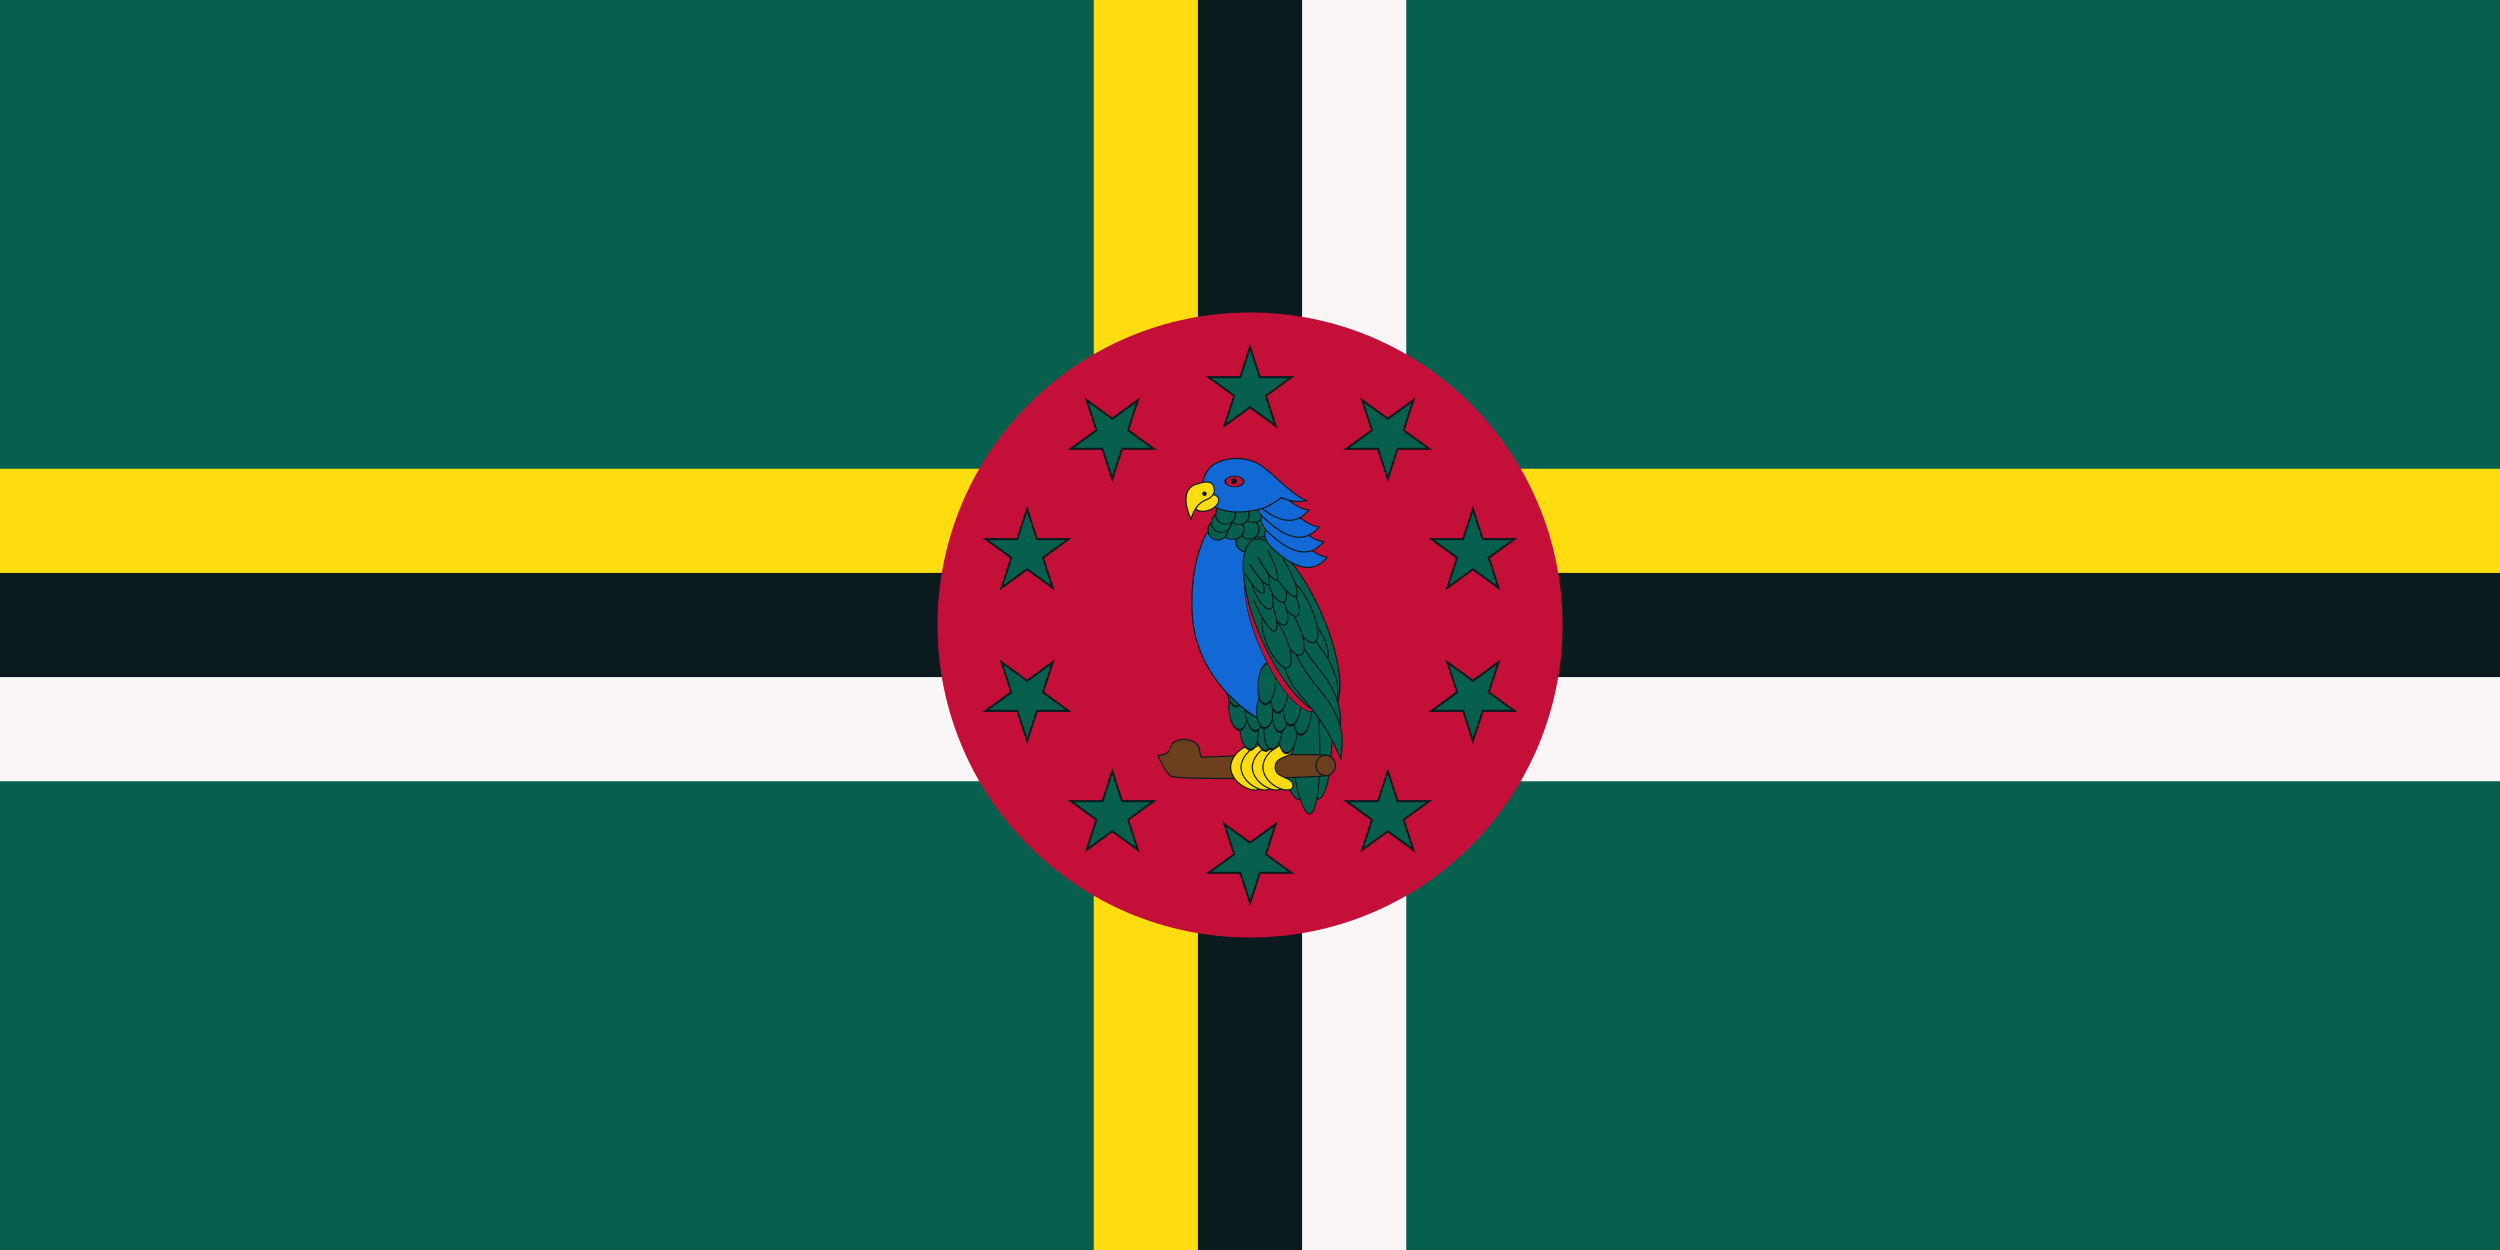 <svg xmlns="http://www.w3.org/2000/svg" xmlns:xlink="http://www.w3.org/1999/xlink" width="1200" height="600" fill="#07604e" stroke="#0a1a1d" stroke-width="7" viewBox="-7200 -3600 14400 7200">
  <rect x="-7200" y="-3600" width="14400" height="7200" fill="#333333" stroke="none"/>
  <g stroke="none" transform="scale(300)">
    <path d="M-24-12h48v24h-48z"/>
    <path fill="#ffdc0f" d="M-24-3h48v3h-48zm21-9h3v24h-3z"/>
    <path fill="#faf6f5" d="M-24 0h48v3h-48zM0-12h3v24H0z"/>
    <path fill="#0a1a1d" d="M-24-1h48v2h-48zm23-11h2v24h-2z"/>
    <circle r="6" fill="#c40f38"/>
  </g>
  <g id="c">
    <g id="b">
      <path id="a" stroke-width="12" d="m0-1600.6 56.3 173.2h182L91-1320.4l56.3 173.1L0-1254.3l-147.3 107 56.3-173.1-147.3-107h182z"/>
      <use xlink:href="#a" transform="rotate(36)"/>
    </g>
    <use xlink:href="#a" transform="rotate(72)"/>
    <use xlink:href="#b" transform="rotate(108)"/>
  </g>
  <use xlink:href="#c" transform="scale(-1)"/>
  <g transform="rotate(86)">
    <ellipse cx="492" cy="-213" rx="530" ry="108"/>
    <ellipse cx="498" cy="-318" rx="530" ry="114"/>
    <ellipse cx="523" cy="-267" rx="586" ry="91"/>
  </g>
  <path fill="#6c401f" d="M439 868c-161 17-865 25-895 3s-75-115-75-120c92-4 52-53 99-79 46-27 112-9 132 23 20 33 4 65 29 66 26 0 526-24 710-11 30 2 53 29 53 59s-23 56-53 59z"/>
  <path id="d" fill="#ffdc0f" d="M-41 818c-1 70 101 50 103 108-3 61-172 4-174-109 7-112 172-167 174-103 2 53-101 35-103 104z"/>
  <use xlink:href="#d" x="60"/>
  <use xlink:href="#d" x="125"/>
  <use xlink:href="#d" x="186"/>
  <g transform="scale(.85 1.8)">
    <g transform="rotate(48.1)">
      <ellipse cx="317" cy="154" rx="68" ry="58"/>
      <ellipse cx="245" cy="229" rx="68" ry="58"/>
      <ellipse cx="148" cy="242" rx="68" ry="58"/>
    </g>
    <ellipse cx="251" cy="100" rx="73" ry="57" transform="rotate(63.2)"/>
    <g transform="rotate(57.7)">
      <ellipse cx="175" cy="124" rx="69" ry="57"/>
      <ellipse cx="109" cy="192" rx="69" ry="57"/>
    </g>
  </g>
  <path fill="#1269d5" d="M-177-632S-353-480-333-67c22 416 389 611 389 611h58V-632z"/>
  <g transform="scale(.85 1.8)">
    <g transform="rotate(40.6)">
      <ellipse cx="421" cy="95" rx="58" ry="68"/>
      <ellipse cx="337" cy="151" rx="58" ry="68"/>
      <ellipse cx="255" cy="132" rx="58" ry="68"/>
    </g>
    <ellipse cx="305" cy="161" rx="58" ry="73" transform="rotate(24.1)"/>
    <g transform="rotate(29.9)">
      <ellipse cx="450" cy="70" rx="57" ry="69"/>
      <ellipse cx="375" cy="79" rx="57" ry="69"/>
      <ellipse cx="279" cy="87" rx="57" ry="69"/>
      <ellipse cx="192" cy="106" rx="57" ry="69"/>
    </g>
  </g>
  <ellipse cx="149" cy="-149" fill="#c40f38" stroke-width="4" rx="456" ry="148" transform="rotate(66.5)"/>
  <g transform="scale(1.25 .85)">
    <ellipse cx="56" cy="-579" rx="49" ry="63"/>
    <ellipse cx="50" cy="-658" rx="49" ry="63"/>
    <ellipse cx="-18" cy="-563" rx="46" ry="67"/>
    <ellipse cx="-4" cy="-649" rx="46" ry="66"/>
    <ellipse cx="-80" cy="-647" rx="52" ry="67"/>
    <ellipse cx="15" cy="-758" rx="49" ry="63"/>
    <ellipse cx="-50" cy="-746" rx="46" ry="66"/>
    <ellipse cx="-148" cy="-643" rx="46" ry="67"/>
    <ellipse cx="-132" cy="-693" rx="46" ry="66"/>
    <ellipse cx="-113" cy="-749" rx="46" ry="66"/>
  </g>
  <g transform="rotate(66.2)">
    <ellipse cx="103" cy="-216" rx="543" ry="188"/>
    <ellipse cx="245" cy="-323" rx="114" ry="36"/>
  </g>
  <path d="M378 94c153 187 134 306 118 406L279 267V33z"/>
  <path d="M391 245c154 187 135 306 119 406L215 194v-307c23 60 23 171 176 358z"/>
  <path d="M396 367c157 183 140 303 126 404-50-115-78-188-236-372-157-184-83-317-74-386 25 59 27 170 184 354z"/>
  <ellipse cx="46" cy="-295" rx="202" ry="66" transform="rotate(65)"/>
  <ellipse cx="112" cy="-197" rx="166" ry="58" transform="rotate(65.7)"/>
  <ellipse cx="145" cy="-104" rx="166" ry="58" transform="rotate(66.8)"/>
  <ellipse cx="-45" cy="-265" rx="127" ry="46" transform="rotate(62)"/>
  <ellipse cx="-44" cy="-186" rx="127" ry="46" transform="rotate(65.6)"/>
  <g stroke-linecap="round">
    <path fill="none" d="M439 750a59 59 0 1 0 0 118"/>
    <path d="M21-146a217 46 68 1 0 82-43"/>
    <ellipse cx="-166" cy="-233" rx="127" ry="46" transform="rotate(65.6)"/>
    <ellipse cx="-167" cy="-145" rx="127" ry="46" transform="rotate(66.8)"/>
    <path d="M-30-299a155 33 59.7 1 0 54-41"/>
    <path d="M1-349a140 32 59.8 1 0 65-21m51 47a214 46 59.3 1 0 75-56"/>
    <path d="M48-388a161 34 62.4 1 0 53-45"/>
  </g>
  <g fill="#1269d5">
    <path id="e" d="M97-553c-29 30 1 84 27 106 31 26 201 207 321 56-96-2-276-228-348-162z"/>
    <use xlink:href="#e" x="-21" y="-89"/>
    <use xlink:href="#e" x="-48" y="-174"/>
    <use xlink:href="#e" x="-107" y="-271"/>
    <path d="M-219-917c61-46 173-59 260-15 73 36 194 181 285 216-64 11-103 1-144-18-81 58-110 67-192 79-115 16-210-14-244-73-34-57-19-147 35-189z"/>
  </g>
  <g transform="scale(1.4 .7)">
    <ellipse cx="-64" cy="-1181" fill="#c40f38" rx="38" ry="44"/>
    <ellipse cx="-66" cy="-1184" fill="#0a1a1d" stroke="none" rx="13" ry="23"/>
  </g>
  <g fill="#ffdc0f">
    <ellipse cx="-747" cy="-11" rx="45" ry="73" transform="rotate(69.6)"/>
    <path d="M-206-786c5 23-12 55-50 66-38 16-67 52-84 111-58-134-21-191 41-205 53-17 85-15 93 28z"/>
  </g>
  <circle cx="-262" cy="-756" r="13" fill="#0a1a1d" stroke="none"/>
</svg>
